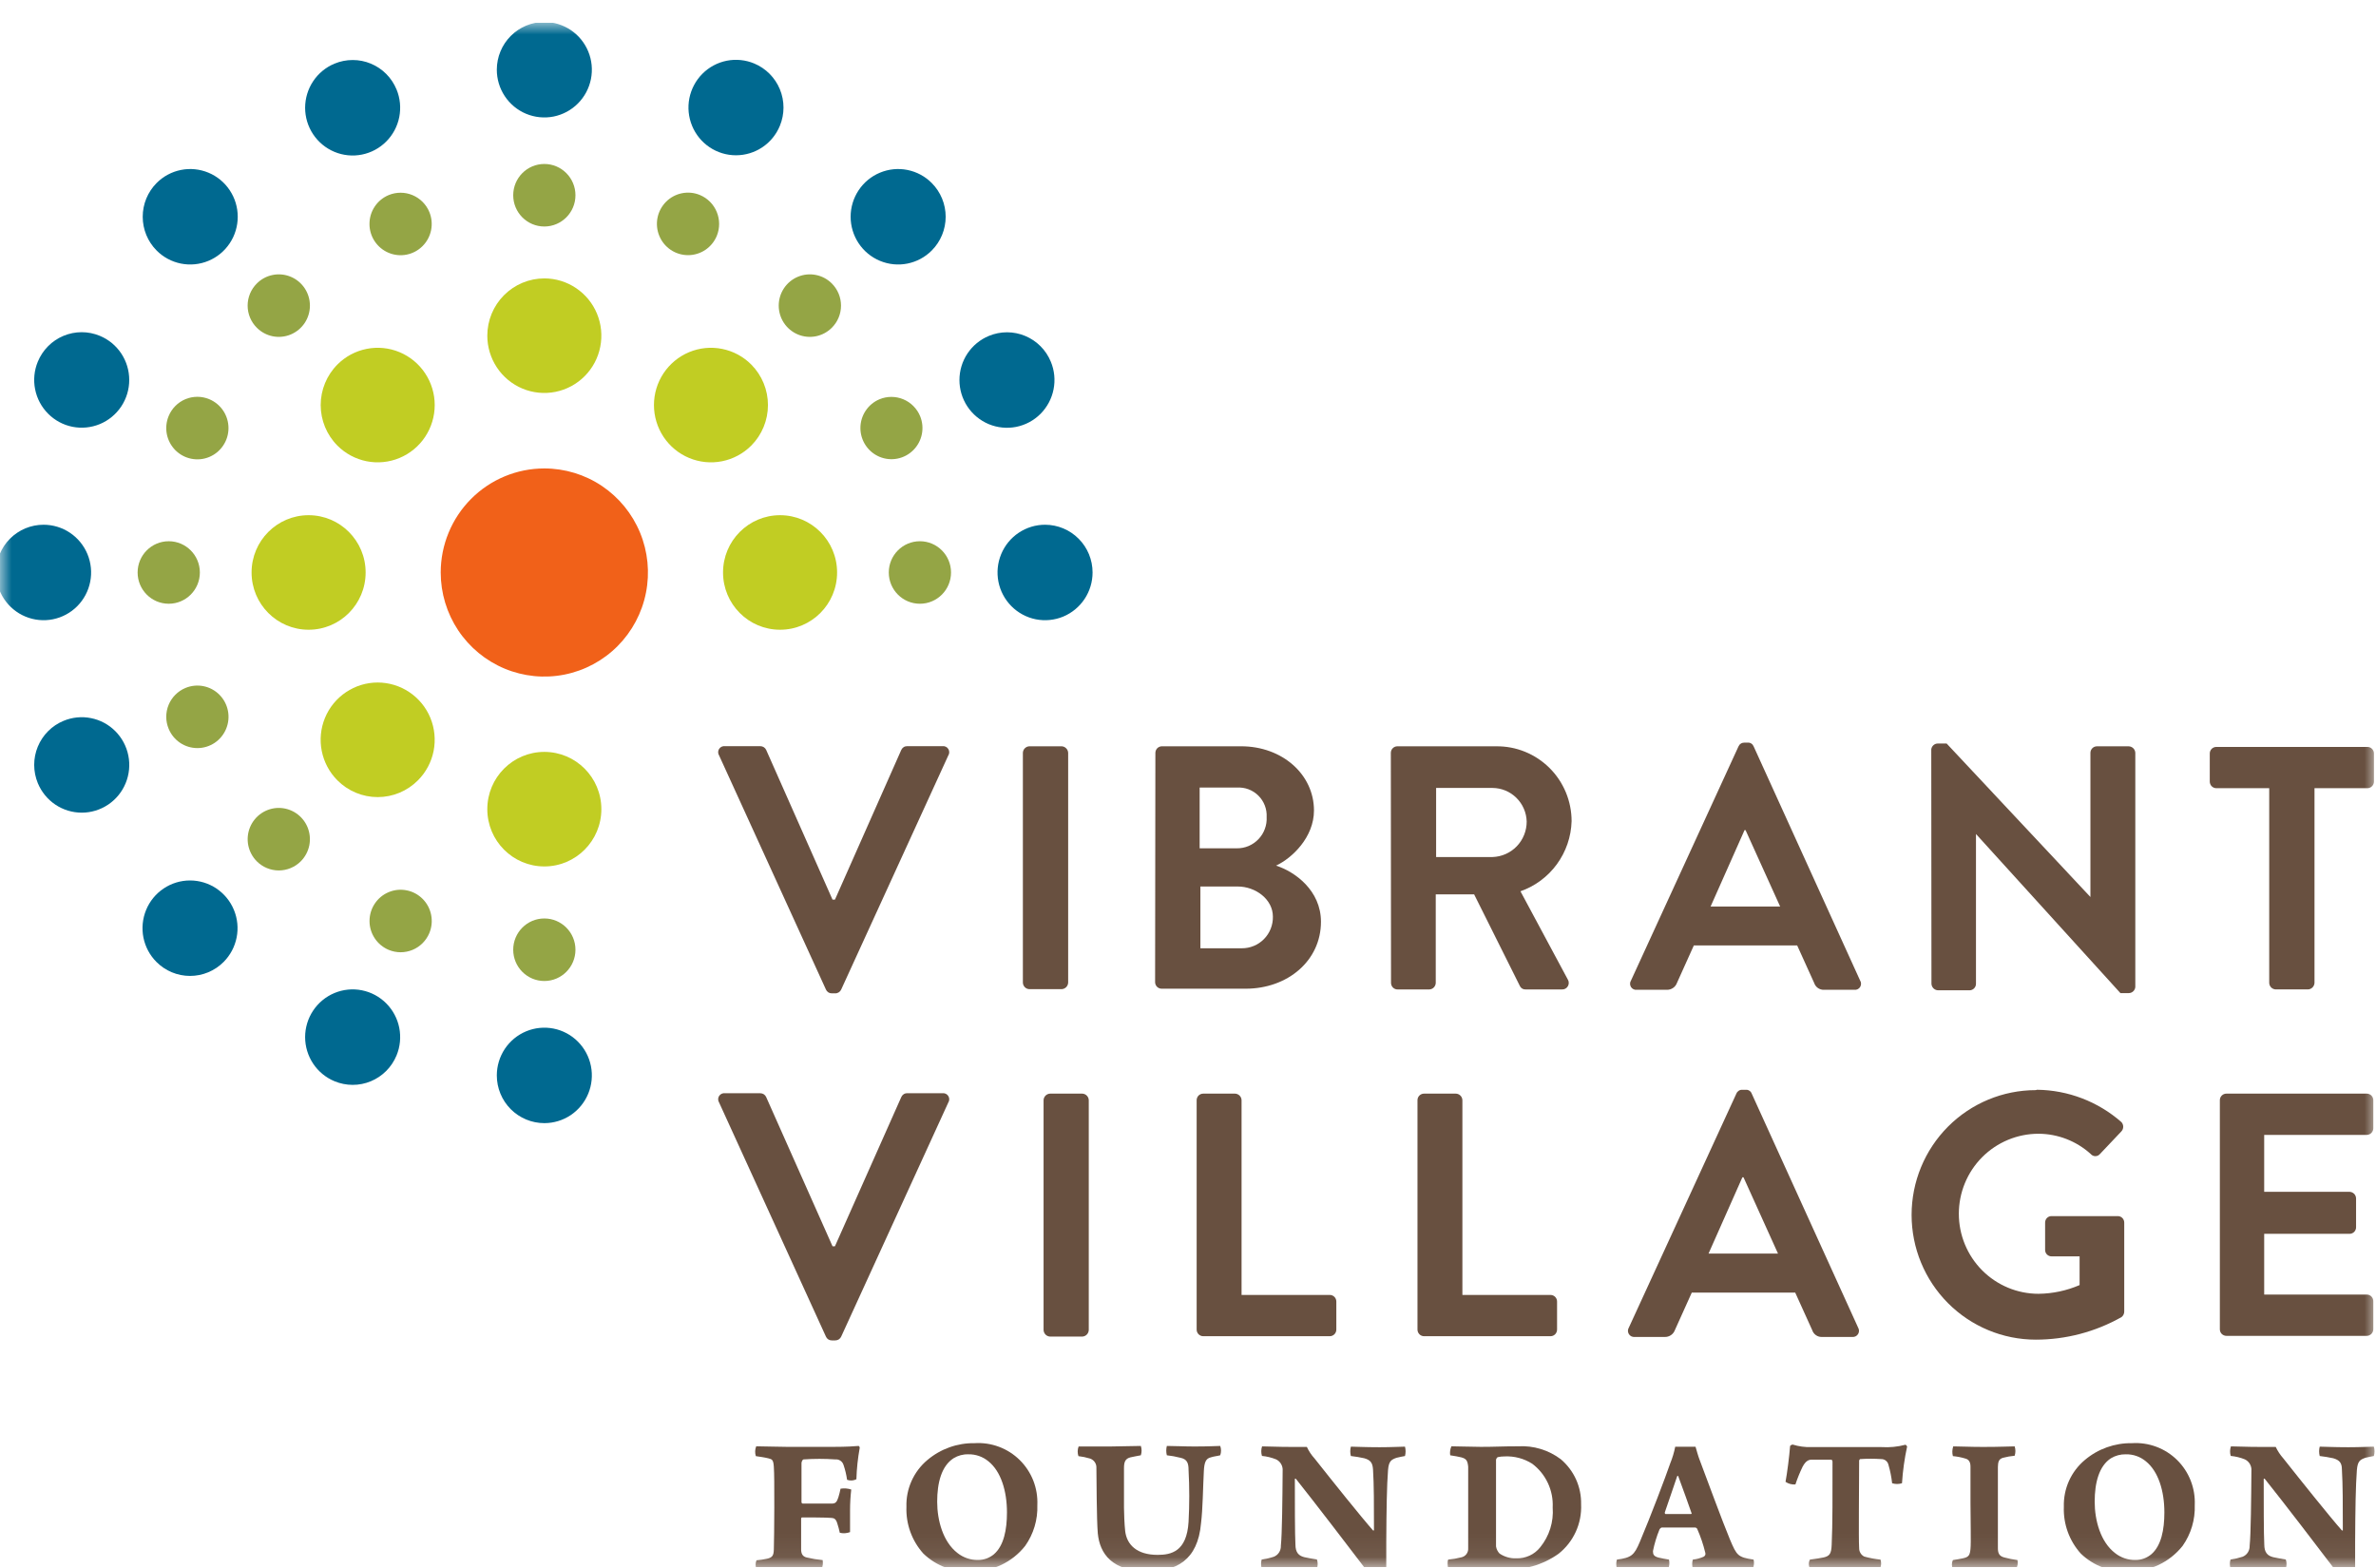<svg width="103" height="68" viewBox="0 0 103 68" fill="none" xmlns="http://www.w3.org/2000/svg">
<g clip-path="url(#clip0_4473_3101)">
<mask id="mask0_4473_3101" style="mask-type:luminance" maskUnits="userSpaceOnUse" x="0" y="0" width="103" height="68">
<path d="M103 0.988H0V67.938H103V0.988Z" fill="white"/>
</mask>
<g mask="url(#mask0_4473_3101)">
<path d="M13.378 27.302C14.743 27.302 15.85 26.191 15.85 24.819C15.85 23.448 14.743 22.336 13.378 22.336C12.013 22.336 10.906 23.448 10.906 24.819C10.906 26.191 12.013 27.302 13.378 27.302Z" fill="#C1CD23"/>
<path d="M23.597 20.309C24.485 20.309 25.354 20.573 26.093 21.069C26.831 21.565 27.407 22.27 27.747 23.094C28.087 23.918 28.176 24.826 28.002 25.701C27.829 26.576 27.401 27.38 26.773 28.011C26.145 28.642 25.345 29.072 24.473 29.246C23.602 29.42 22.699 29.331 21.878 28.989C21.058 28.648 20.356 28.069 19.862 27.327C19.369 26.585 19.105 25.713 19.105 24.821C19.105 23.624 19.579 22.476 20.421 21.63C21.263 20.784 22.406 20.309 23.597 20.309Z" fill="#F16119"/>
<path d="M33.816 27.302C35.181 27.302 36.288 26.191 36.288 24.819C36.288 23.448 35.181 22.336 33.816 22.336C32.45 22.336 31.344 23.448 31.344 24.819C31.344 26.191 32.45 27.302 33.816 27.302Z" fill="#C1CD23"/>
<path d="M23.597 37.564C24.962 37.564 26.069 36.452 26.069 35.081C26.069 33.709 24.962 32.598 23.597 32.598C22.232 32.598 21.125 33.709 21.125 35.081C21.125 36.452 22.232 37.564 23.597 37.564Z" fill="#C1CD23"/>
<path d="M21.125 14.554C21.125 15.045 21.27 15.525 21.542 15.933C21.813 16.342 22.199 16.66 22.651 16.848C23.103 17.036 23.6 17.085 24.079 16.989C24.559 16.893 24.999 16.657 25.345 16.309C25.691 15.962 25.926 15.52 26.021 15.038C26.117 14.556 26.068 14.057 25.881 13.603C25.694 13.149 25.377 12.762 24.97 12.489C24.564 12.216 24.086 12.07 23.597 12.07C22.941 12.07 22.313 12.332 21.849 12.798C21.385 13.263 21.125 13.895 21.125 14.554Z" fill="#C1CD23"/>
<path d="M14.626 19.318C14.972 19.665 15.412 19.901 15.891 19.997C16.371 20.093 16.868 20.043 17.319 19.855C17.771 19.667 18.157 19.349 18.428 18.941C18.7 18.532 18.845 18.052 18.845 17.561C18.845 17.07 18.7 16.59 18.428 16.182C18.157 15.774 17.771 15.456 17.319 15.267C16.868 15.079 16.371 15.03 15.891 15.126C15.412 15.221 14.972 15.457 14.626 15.805C14.162 16.271 13.902 16.903 13.902 17.561C13.902 18.22 14.162 18.852 14.626 19.318Z" fill="#C1CD23"/>
<path d="M32.568 19.318C32.222 19.665 31.781 19.901 31.302 19.997C30.822 20.093 30.326 20.043 29.874 19.855C29.422 19.667 29.037 19.349 28.765 18.941C28.494 18.532 28.349 18.052 28.349 17.561C28.349 17.07 28.494 16.59 28.765 16.182C29.037 15.774 29.422 15.456 29.874 15.267C30.326 15.079 30.822 15.03 31.302 15.126C31.781 15.221 32.222 15.457 32.568 15.805C33.031 16.271 33.291 16.903 33.291 17.561C33.291 18.22 33.031 18.852 32.568 19.318Z" fill="#C1CD23"/>
<path d="M18.119 33.83C18.465 33.483 18.701 33.04 18.797 32.559C18.892 32.077 18.843 31.577 18.657 31.123C18.47 30.669 18.153 30.282 17.746 30.009C17.34 29.736 16.861 29.59 16.372 29.59C15.883 29.59 15.405 29.736 14.999 30.009C14.592 30.282 14.275 30.669 14.088 31.123C13.901 31.577 13.852 32.077 13.948 32.559C14.044 33.04 14.279 33.483 14.625 33.83C14.855 34.061 15.127 34.244 15.427 34.369C15.726 34.494 16.048 34.558 16.372 34.558C16.697 34.558 17.018 34.494 17.318 34.369C17.618 34.244 17.89 34.061 18.119 33.83Z" fill="#C1CD23"/>
<path d="M1.89 22.75C2.298 22.75 2.696 22.871 3.035 23.099C3.373 23.326 3.637 23.649 3.793 24.027C3.949 24.406 3.99 24.822 3.91 25.223C3.831 25.625 3.635 25.993 3.347 26.283C3.059 26.572 2.692 26.769 2.292 26.849C1.892 26.929 1.478 26.888 1.102 26.731C0.725 26.575 0.404 26.309 0.177 25.969C-0.049 25.629 -0.17 25.229 -0.17 24.819C-0.17 24.547 -0.118 24.278 -0.014 24.027C0.089 23.776 0.241 23.547 0.432 23.355C0.624 23.163 0.851 23.01 1.101 22.906C1.351 22.803 1.619 22.749 1.89 22.75Z" fill="#006990"/>
<path d="M45.307 22.75C44.9 22.749 44.501 22.87 44.162 23.097C43.822 23.324 43.558 23.646 43.401 24.025C43.245 24.403 43.203 24.819 43.282 25.221C43.361 25.622 43.557 25.991 43.845 26.281C44.133 26.571 44.5 26.768 44.9 26.849C45.3 26.929 45.714 26.888 46.091 26.732C46.467 26.575 46.789 26.31 47.016 25.969C47.242 25.629 47.363 25.229 47.363 24.819C47.363 24.271 47.147 23.745 46.761 23.358C46.376 22.97 45.853 22.751 45.307 22.75Z" fill="#006990"/>
<path d="M21.537 46.624C21.537 46.215 21.658 45.815 21.884 45.474C22.111 45.134 22.432 44.869 22.809 44.712C23.185 44.556 23.599 44.515 23.999 44.594C24.399 44.674 24.766 44.871 25.054 45.161C25.342 45.45 25.538 45.819 25.617 46.22C25.697 46.622 25.656 47.038 25.5 47.416C25.344 47.794 25.08 48.117 24.742 48.345C24.403 48.572 24.005 48.693 23.597 48.693C23.051 48.693 22.527 48.475 22.14 48.087C21.754 47.699 21.537 47.173 21.537 46.624Z" fill="#006990"/>
<path d="M21.537 3.018C21.536 3.428 21.656 3.828 21.882 4.169C22.108 4.51 22.43 4.776 22.806 4.933C23.182 5.09 23.597 5.132 23.997 5.053C24.396 4.973 24.764 4.776 25.052 4.487C25.341 4.198 25.537 3.829 25.617 3.428C25.697 3.026 25.657 2.61 25.501 2.232C25.345 1.853 25.081 1.53 24.742 1.302C24.403 1.075 24.005 0.953 23.597 0.953C23.052 0.953 22.528 1.171 22.142 1.558C21.756 1.945 21.538 2.47 21.537 3.018Z" fill="#006990"/>
<path d="M6.789 10.86C7.077 11.15 7.444 11.347 7.844 11.427C8.244 11.507 8.658 11.466 9.035 11.309C9.411 11.153 9.733 10.888 9.959 10.547C10.186 10.207 10.306 9.807 10.306 9.397C10.306 8.988 10.186 8.588 9.959 8.248C9.733 7.907 9.411 7.642 9.035 7.486C8.658 7.329 8.244 7.288 7.844 7.368C7.444 7.448 7.077 7.645 6.789 7.935C6.403 8.323 6.187 8.849 6.187 9.397C6.187 9.946 6.403 10.472 6.789 10.86Z" fill="#006990"/>
<path d="M40.392 10.86C40.104 11.15 39.737 11.347 39.337 11.427C38.938 11.507 38.523 11.466 38.147 11.309C37.77 11.153 37.449 10.888 37.222 10.547C36.996 10.207 36.875 9.807 36.875 9.397C36.875 8.988 36.996 8.588 37.222 8.248C37.449 7.907 37.77 7.642 38.147 7.486C38.523 7.329 38.938 7.288 39.337 7.368C39.737 7.448 40.104 7.645 40.392 7.935C40.778 8.323 40.995 8.849 40.995 9.397C40.995 9.946 40.778 10.472 40.392 10.86Z" fill="#006990"/>
<path d="M9.694 41.705C9.982 41.416 10.178 41.047 10.258 40.645C10.338 40.244 10.297 39.828 10.141 39.45C9.985 39.071 9.721 38.748 9.382 38.521C9.044 38.293 8.645 38.172 8.238 38.172C7.83 38.172 7.432 38.293 7.093 38.521C6.754 38.748 6.49 39.071 6.334 39.45C6.179 39.828 6.138 40.244 6.217 40.645C6.297 41.047 6.493 41.416 6.782 41.705C7.168 42.093 7.692 42.311 8.238 42.311C8.784 42.311 9.308 42.093 9.694 41.705Z" fill="#006990"/>
<path d="M33.808 5.454C33.653 5.832 33.389 6.156 33.05 6.383C32.711 6.611 32.313 6.732 31.906 6.732C31.498 6.733 31.1 6.611 30.761 6.384C30.422 6.157 30.158 5.834 30.002 5.455C29.846 5.077 29.805 4.661 29.884 4.26C29.964 3.858 30.16 3.489 30.448 3.2C30.736 2.91 31.104 2.713 31.503 2.633C31.903 2.554 32.317 2.595 32.694 2.752C33.198 2.962 33.599 3.364 33.808 3.871C34.017 4.378 34.017 4.947 33.808 5.454Z" fill="#006990"/>
<path d="M17.191 45.756C17.347 45.378 17.387 44.962 17.308 44.56C17.229 44.159 17.032 43.79 16.744 43.501C16.456 43.211 16.089 43.014 15.689 42.934C15.29 42.854 14.875 42.895 14.499 43.052C14.122 43.209 13.801 43.474 13.574 43.815C13.348 44.155 13.227 44.555 13.227 44.965C13.228 45.374 13.349 45.774 13.575 46.114C13.802 46.455 14.124 46.72 14.5 46.876C14.75 46.98 15.018 47.034 15.289 47.034C15.559 47.035 15.827 46.981 16.077 46.877C16.327 46.773 16.554 46.62 16.745 46.428C16.936 46.236 17.087 46.008 17.191 45.756Z" fill="#006990"/>
<path d="M17.191 3.88C17.347 4.258 17.387 4.674 17.308 5.076C17.229 5.477 17.032 5.846 16.744 6.135C16.456 6.425 16.089 6.622 15.689 6.702C15.29 6.782 14.875 6.741 14.499 6.584C14.122 6.427 13.801 6.162 13.574 5.821C13.348 5.481 13.227 5.081 13.227 4.671C13.228 4.262 13.349 3.862 13.575 3.522C13.802 3.181 14.124 2.916 14.5 2.76C14.75 2.656 15.018 2.602 15.289 2.602C15.559 2.601 15.827 2.655 16.077 2.759C16.327 2.863 16.554 3.015 16.745 3.208C16.936 3.4 17.087 3.628 17.191 3.88Z" fill="#006990"/>
<path d="M4.33 14.561C4.706 14.717 5.028 14.982 5.255 15.322C5.481 15.663 5.602 16.063 5.602 16.472C5.603 16.881 5.482 17.282 5.256 17.622C5.029 17.962 4.708 18.228 4.331 18.385C3.955 18.541 3.54 18.582 3.141 18.503C2.741 18.423 2.374 18.226 2.086 17.936C1.798 17.647 1.601 17.278 1.522 16.876C1.442 16.475 1.483 16.059 1.639 15.681C1.743 15.429 1.894 15.201 2.085 15.009C2.276 14.816 2.503 14.664 2.753 14.56C3.003 14.456 3.271 14.402 3.541 14.402C3.812 14.402 4.08 14.456 4.33 14.561Z" fill="#006990"/>
<path d="M2.755 31.252C3.131 31.095 3.546 31.054 3.945 31.134C4.345 31.213 4.712 31.41 5 31.7C5.288 31.989 5.485 32.358 5.564 32.76C5.644 33.161 5.603 33.577 5.447 33.955C5.291 34.334 5.027 34.657 4.688 34.884C4.349 35.111 3.95 35.233 3.543 35.233C3.135 35.232 2.737 35.111 2.398 34.883C2.06 34.656 1.796 34.332 1.64 33.954C1.536 33.703 1.483 33.434 1.482 33.162C1.482 32.89 1.535 32.621 1.639 32.37C1.743 32.119 1.894 31.891 2.086 31.699C2.277 31.507 2.505 31.355 2.755 31.252Z" fill="#006990"/>
<path d="M42.868 14.563C42.491 14.719 42.169 14.984 41.941 15.324C41.714 15.664 41.593 16.064 41.592 16.474C41.591 16.883 41.712 17.284 41.938 17.625C42.164 17.965 42.486 18.231 42.862 18.388C43.239 18.545 43.653 18.586 44.053 18.507C44.453 18.427 44.82 18.23 45.109 17.94C45.397 17.65 45.593 17.281 45.672 16.879C45.752 16.478 45.711 16.061 45.554 15.683C45.451 15.432 45.3 15.204 45.109 15.012C44.918 14.82 44.692 14.668 44.442 14.564C44.193 14.46 43.925 14.406 43.655 14.406C43.385 14.406 43.118 14.459 42.868 14.563Z" fill="#006990"/>
<path d="M7.315 26.175C8.06 26.175 8.664 25.569 8.664 24.82C8.664 24.072 8.06 23.465 7.315 23.465C6.57 23.465 5.966 24.072 5.966 24.82C5.966 25.569 6.57 26.175 7.315 26.175Z" fill="#94A545"/>
<path d="M39.878 26.175C40.623 26.175 41.227 25.569 41.227 24.82C41.227 24.072 40.623 23.465 39.878 23.465C39.133 23.465 38.529 24.072 38.529 24.82C38.529 25.569 39.133 26.175 39.878 26.175Z" fill="#94A545"/>
<path d="M23.597 42.531C24.342 42.531 24.946 41.924 24.946 41.175C24.946 40.427 24.342 39.82 23.597 39.82C22.852 39.82 22.248 40.427 22.248 41.175C22.248 41.924 22.852 42.531 23.597 42.531Z" fill="#94A545"/>
<path d="M23.597 9.82C24.342 9.82 24.946 9.213 24.946 8.465C24.946 7.716 24.342 7.109 23.597 7.109C22.852 7.109 22.248 7.716 22.248 8.465C22.248 9.213 22.852 9.82 23.597 9.82Z" fill="#94A545"/>
<path d="M11.132 14.207C11.32 14.397 11.56 14.526 11.822 14.579C12.084 14.631 12.355 14.605 12.602 14.502C12.849 14.399 13.059 14.226 13.208 14.003C13.356 13.78 13.435 13.518 13.435 13.25C13.435 12.982 13.356 12.72 13.208 12.497C13.059 12.274 12.849 12.1 12.602 11.998C12.355 11.895 12.084 11.868 11.822 11.921C11.56 11.973 11.32 12.102 11.132 12.292C11.006 12.418 10.906 12.567 10.838 12.731C10.77 12.896 10.735 13.072 10.735 13.25C10.735 13.428 10.77 13.604 10.838 13.768C10.906 13.933 11.006 14.082 11.132 14.207Z" fill="#94A545"/>
<path d="M36.062 14.207C35.873 14.397 35.633 14.526 35.371 14.579C35.109 14.631 34.838 14.605 34.591 14.502C34.344 14.399 34.134 14.226 33.985 14.003C33.837 13.78 33.758 13.518 33.758 13.25C33.758 12.982 33.837 12.72 33.985 12.497C34.134 12.274 34.344 12.1 34.591 11.998C34.838 11.895 35.109 11.868 35.371 11.921C35.633 11.973 35.873 12.102 36.062 12.292C36.187 12.418 36.287 12.567 36.355 12.731C36.423 12.896 36.458 13.072 36.458 13.25C36.458 13.428 36.423 13.604 36.355 13.768C36.287 13.933 36.187 14.082 36.062 14.207Z" fill="#94A545"/>
<path d="M13.039 37.342C13.228 37.152 13.356 36.911 13.409 36.648C13.461 36.385 13.434 36.112 13.332 35.864C13.23 35.617 13.057 35.405 12.835 35.256C12.613 35.107 12.352 35.027 12.085 35.027C11.819 35.027 11.558 35.107 11.336 35.256C11.114 35.405 10.941 35.617 10.839 35.864C10.737 36.112 10.71 36.385 10.762 36.648C10.815 36.911 10.943 37.152 11.132 37.342C11.385 37.595 11.728 37.738 12.085 37.738C12.443 37.738 12.786 37.595 13.039 37.342Z" fill="#94A545"/>
<path d="M31.074 10.224C30.972 10.472 30.799 10.684 30.578 10.833C30.356 10.982 30.095 11.062 29.828 11.062C29.561 11.062 29.3 10.983 29.078 10.834C28.856 10.686 28.683 10.474 28.581 10.226C28.478 9.979 28.451 9.706 28.503 9.443C28.555 9.18 28.684 8.939 28.872 8.749C29.061 8.559 29.301 8.43 29.563 8.378C29.825 8.325 30.096 8.352 30.343 8.455C30.672 8.593 30.934 8.856 31.071 9.188C31.208 9.519 31.209 9.892 31.074 10.224Z" fill="#94A545"/>
<path d="M18.613 40.451C18.715 40.204 18.743 39.931 18.691 39.668C18.64 39.405 18.512 39.163 18.323 38.973C18.135 38.783 17.895 38.653 17.633 38.601C17.371 38.548 17.1 38.574 16.853 38.677C16.606 38.779 16.395 38.953 16.247 39.176C16.098 39.398 16.019 39.661 16.019 39.929C16.018 40.197 16.098 40.459 16.246 40.682C16.394 40.905 16.605 41.079 16.852 41.182C17.182 41.319 17.552 41.319 17.883 41.182C18.213 41.045 18.475 40.782 18.613 40.451Z" fill="#94A545"/>
<path d="M18.612 9.191C18.714 9.439 18.741 9.711 18.689 9.974C18.637 10.237 18.508 10.479 18.319 10.668C18.13 10.858 17.89 10.987 17.628 11.039C17.366 11.091 17.095 11.064 16.849 10.961C16.602 10.858 16.391 10.684 16.243 10.461C16.095 10.238 16.016 9.976 16.017 9.708C16.017 9.44 16.096 9.178 16.245 8.955C16.393 8.732 16.605 8.559 16.851 8.457C17.182 8.321 17.552 8.322 17.882 8.459C18.212 8.597 18.475 8.86 18.612 9.191Z" fill="#94A545"/>
<path d="M9.072 17.307C9.319 17.41 9.53 17.584 9.678 17.807C9.826 18.03 9.905 18.292 9.905 18.56C9.905 18.828 9.826 19.09 9.677 19.313C9.529 19.536 9.318 19.71 9.071 19.812C8.824 19.915 8.553 19.941 8.291 19.888C8.029 19.836 7.789 19.706 7.6 19.516C7.412 19.326 7.284 19.084 7.232 18.821C7.181 18.558 7.208 18.285 7.311 18.038C7.379 17.873 7.478 17.724 7.603 17.599C7.728 17.473 7.877 17.373 8.041 17.305C8.204 17.238 8.38 17.203 8.557 17.203C8.734 17.203 8.909 17.239 9.072 17.307Z" fill="#94A545"/>
<path d="M8.038 29.827C8.284 29.724 8.556 29.696 8.818 29.748C9.08 29.8 9.32 29.928 9.51 30.118C9.699 30.307 9.828 30.549 9.88 30.811C9.933 31.074 9.906 31.347 9.804 31.595C9.702 31.843 9.53 32.055 9.308 32.204C9.086 32.353 8.825 32.433 8.558 32.433C8.291 32.433 8.03 32.354 7.808 32.205C7.586 32.056 7.413 31.844 7.311 31.596C7.243 31.432 7.207 31.256 7.207 31.078C7.207 30.901 7.241 30.724 7.309 30.56C7.376 30.396 7.476 30.246 7.601 30.121C7.726 29.995 7.874 29.895 8.038 29.827Z" fill="#94A545"/>
<path d="M38.126 17.31C37.88 17.413 37.671 17.587 37.524 17.809C37.377 18.031 37.298 18.293 37.299 18.56C37.299 18.827 37.379 19.087 37.527 19.309C37.675 19.531 37.885 19.704 38.131 19.806C38.376 19.908 38.647 19.934 38.907 19.882C39.168 19.83 39.407 19.701 39.595 19.512C39.783 19.323 39.911 19.083 39.963 18.821C40.015 18.559 39.988 18.287 39.887 18.041C39.749 17.709 39.487 17.447 39.157 17.31C38.826 17.173 38.456 17.173 38.126 17.31Z" fill="#94A545"/>
<path d="M31.175 32.756C31.147 32.714 31.132 32.664 31.132 32.614C31.131 32.563 31.145 32.514 31.172 32.471C31.199 32.428 31.238 32.394 31.283 32.373C31.329 32.351 31.379 32.343 31.429 32.35H32.96C33.013 32.35 33.066 32.365 33.111 32.394C33.156 32.423 33.192 32.464 33.214 32.512L36.09 39.004H36.195L39.071 32.512C39.093 32.463 39.129 32.421 39.174 32.392C39.219 32.363 39.272 32.349 39.326 32.35H40.853C40.902 32.343 40.953 32.351 40.999 32.373C41.044 32.394 41.083 32.428 41.109 32.471C41.136 32.514 41.15 32.563 41.15 32.614C41.15 32.664 41.135 32.714 41.107 32.756L36.466 42.9C36.444 42.95 36.408 42.992 36.362 43.022C36.316 43.051 36.262 43.067 36.208 43.066H36.058C36.004 43.067 35.951 43.052 35.905 43.022C35.86 42.992 35.825 42.95 35.804 42.9L31.175 32.756Z" fill="#685040"/>
<path d="M44.342 32.639C44.344 32.564 44.375 32.492 44.428 32.44C44.482 32.387 44.553 32.356 44.629 32.355H46.018C46.093 32.357 46.164 32.388 46.217 32.441C46.271 32.493 46.302 32.565 46.305 32.639V42.601C46.302 42.676 46.271 42.747 46.217 42.8C46.164 42.852 46.093 42.883 46.018 42.885H44.629C44.553 42.884 44.482 42.854 44.428 42.801C44.375 42.748 44.344 42.676 44.342 42.601V32.639Z" fill="#685040"/>
<path d="M50.086 32.639C50.086 32.602 50.094 32.565 50.108 32.53C50.123 32.495 50.144 32.464 50.17 32.437C50.197 32.411 50.229 32.39 50.264 32.376C50.298 32.362 50.336 32.355 50.373 32.355H53.802C55.584 32.355 56.961 33.573 56.961 35.139C56.961 36.295 56.02 37.2 55.317 37.529C56.125 37.785 57.264 38.6 57.264 39.963C57.264 41.647 55.826 42.865 53.996 42.865H50.361C50.324 42.865 50.286 42.858 50.252 42.844C50.217 42.83 50.185 42.809 50.158 42.783C50.132 42.756 50.111 42.725 50.096 42.69C50.082 42.656 50.074 42.618 50.074 42.581L50.086 32.639ZM53.621 36.778C53.795 36.78 53.969 36.745 54.13 36.677C54.29 36.608 54.436 36.507 54.556 36.38C54.677 36.253 54.771 36.103 54.831 35.938C54.892 35.774 54.919 35.598 54.909 35.423C54.918 35.251 54.891 35.08 54.829 34.92C54.767 34.759 54.672 34.614 54.55 34.493C54.429 34.373 54.283 34.279 54.123 34.219C53.962 34.159 53.791 34.134 53.621 34.145H52.005V36.778H53.621ZM53.831 41.112C54.01 41.113 54.187 41.079 54.353 41.01C54.518 40.942 54.668 40.841 54.794 40.713C54.92 40.585 55.019 40.433 55.085 40.266C55.151 40.099 55.184 39.92 55.18 39.74C55.18 38.99 54.432 38.434 53.653 38.434H52.037V41.112H53.831Z" fill="#685040"/>
<path d="M60.293 32.64C60.293 32.602 60.3 32.565 60.315 32.53C60.329 32.495 60.351 32.464 60.377 32.438C60.404 32.411 60.435 32.39 60.47 32.376C60.505 32.362 60.542 32.355 60.58 32.356H64.861C65.289 32.351 65.713 32.431 66.109 32.592C66.505 32.753 66.866 32.992 67.17 33.293C67.474 33.595 67.715 33.955 67.88 34.351C68.044 34.747 68.129 35.172 68.129 35.602C68.11 36.275 67.887 36.925 67.491 37.468C67.095 38.011 66.544 38.42 65.912 38.641L67.963 42.463C67.991 42.507 68.006 42.558 68.006 42.61C68.007 42.662 67.994 42.713 67.967 42.758C67.941 42.803 67.903 42.839 67.858 42.864C67.812 42.888 67.761 42.9 67.709 42.897H66.138C66.089 42.9 66.04 42.889 65.997 42.866C65.954 42.842 65.919 42.806 65.895 42.763L63.904 38.775H62.24V42.613C62.238 42.688 62.207 42.759 62.155 42.812C62.102 42.865 62.032 42.895 61.957 42.897H60.588C60.55 42.898 60.513 42.891 60.478 42.877C60.444 42.863 60.412 42.842 60.385 42.816C60.359 42.789 60.337 42.758 60.323 42.723C60.309 42.688 60.301 42.651 60.301 42.613L60.293 32.64ZM64.7 37.156C65.098 37.144 65.475 36.977 65.752 36.69C66.029 36.402 66.183 36.018 66.182 35.618C66.172 35.229 66.011 34.86 65.734 34.588C65.458 34.316 65.087 34.163 64.7 34.161H62.256V37.156H64.7Z" fill="#685040"/>
<path d="M70.706 42.506L75.363 32.362C75.384 32.312 75.419 32.269 75.465 32.24C75.51 32.21 75.563 32.195 75.618 32.196H75.767C75.822 32.192 75.876 32.207 75.922 32.237C75.967 32.267 76.002 32.311 76.022 32.362L80.634 42.506C80.662 42.548 80.677 42.598 80.677 42.648C80.677 42.699 80.663 42.748 80.637 42.791C80.61 42.834 80.571 42.868 80.526 42.889C80.48 42.911 80.43 42.919 80.38 42.912H79.079C78.984 42.917 78.889 42.891 78.81 42.837C78.731 42.782 78.672 42.703 78.643 42.612L77.908 40.989H73.428L72.697 42.612C72.665 42.701 72.606 42.779 72.527 42.832C72.449 42.886 72.356 42.914 72.261 42.912H70.96C70.91 42.919 70.86 42.911 70.814 42.889C70.769 42.868 70.73 42.834 70.703 42.791C70.677 42.748 70.663 42.699 70.663 42.648C70.663 42.598 70.678 42.548 70.706 42.506ZM77.169 39.301L75.67 35.99H75.626L74.155 39.301H77.169Z" fill="#685040"/>
<path d="M83.721 32.486C83.73 32.415 83.765 32.349 83.82 32.303C83.874 32.256 83.944 32.232 84.016 32.235H84.387L90.62 38.889V32.64C90.62 32.565 90.65 32.493 90.703 32.439C90.755 32.386 90.827 32.356 90.903 32.356H92.279C92.354 32.358 92.425 32.389 92.479 32.441C92.532 32.494 92.564 32.565 92.566 32.64V42.784C92.563 42.858 92.53 42.927 92.477 42.977C92.424 43.028 92.353 43.056 92.279 43.056H91.921L85.659 36.158V42.65C85.659 42.688 85.652 42.725 85.638 42.76C85.623 42.795 85.602 42.826 85.575 42.853C85.549 42.879 85.517 42.9 85.482 42.914C85.447 42.928 85.41 42.935 85.373 42.934H84.016C83.941 42.932 83.87 42.902 83.816 42.849C83.763 42.796 83.732 42.725 83.729 42.65L83.721 32.486Z" fill="#685040"/>
<path d="M98.371 34.172H96.076C96.002 34.171 95.93 34.14 95.876 34.087C95.824 34.033 95.794 33.96 95.794 33.884V32.667C95.794 32.592 95.824 32.519 95.876 32.466C95.93 32.413 96.002 32.383 96.076 32.383H102.625C102.661 32.382 102.699 32.389 102.734 32.403C102.769 32.417 102.801 32.438 102.827 32.465C102.854 32.491 102.874 32.523 102.889 32.557C102.904 32.592 102.911 32.629 102.911 32.667V33.884C102.911 33.961 102.881 34.034 102.827 34.088C102.773 34.142 102.7 34.172 102.625 34.172H100.334V42.612C100.331 42.687 100.299 42.758 100.246 42.811C100.193 42.864 100.122 42.894 100.047 42.896H98.654C98.579 42.894 98.509 42.863 98.456 42.811C98.403 42.758 98.373 42.687 98.371 42.612V34.172Z" fill="#685040"/>
<path d="M31.175 47.803C31.147 47.76 31.132 47.711 31.132 47.66C31.131 47.61 31.145 47.56 31.172 47.518C31.199 47.475 31.238 47.441 31.283 47.419C31.329 47.398 31.379 47.39 31.429 47.397H32.96C33.014 47.397 33.067 47.413 33.112 47.442C33.157 47.472 33.193 47.514 33.214 47.563L36.09 54.031H36.195L39.071 47.563C39.092 47.513 39.127 47.47 39.173 47.44C39.218 47.41 39.272 47.395 39.326 47.397H40.853C40.902 47.39 40.953 47.398 40.999 47.419C41.044 47.441 41.083 47.475 41.109 47.518C41.136 47.56 41.15 47.61 41.15 47.66C41.15 47.711 41.135 47.76 41.107 47.803L36.466 57.947C36.444 57.997 36.408 58.039 36.362 58.069C36.316 58.098 36.262 58.114 36.208 58.113H36.058C36.004 58.114 35.951 58.099 35.905 58.069C35.86 58.039 35.825 57.997 35.804 57.947L31.175 47.803Z" fill="#685040"/>
<path d="M45.239 47.698C45.241 47.623 45.272 47.552 45.324 47.5C45.377 47.447 45.448 47.416 45.522 47.414H46.916C46.99 47.416 47.061 47.447 47.113 47.5C47.166 47.552 47.196 47.623 47.198 47.698V57.66C47.196 57.735 47.166 57.806 47.113 57.86C47.061 57.913 46.99 57.944 46.916 57.947H45.522C45.447 57.944 45.377 57.913 45.324 57.86C45.272 57.806 45.241 57.735 45.239 57.66V47.698Z" fill="#685040"/>
<path d="M51.875 47.698C51.875 47.66 51.883 47.623 51.897 47.589C51.911 47.554 51.933 47.522 51.959 47.496C51.986 47.469 52.018 47.449 52.052 47.435C52.087 47.42 52.124 47.414 52.162 47.414H53.539C53.614 47.416 53.684 47.447 53.737 47.5C53.789 47.552 53.82 47.623 53.822 47.698V56.142H57.643C57.681 56.141 57.718 56.148 57.752 56.162C57.787 56.176 57.819 56.197 57.846 56.224C57.872 56.25 57.894 56.282 57.908 56.316C57.922 56.351 57.93 56.388 57.93 56.426V57.643C57.93 57.72 57.9 57.793 57.846 57.847C57.792 57.901 57.719 57.931 57.643 57.931H52.162C52.086 57.931 52.013 57.901 51.959 57.847C51.905 57.793 51.875 57.72 51.875 57.643V47.698Z" fill="#685040"/>
<path d="M61.448 47.698C61.448 47.623 61.478 47.55 61.531 47.497C61.584 47.444 61.656 47.414 61.731 47.414H63.108C63.184 47.415 63.255 47.445 63.309 47.498C63.362 47.551 63.393 47.623 63.395 47.698V56.142H67.216C67.291 56.142 67.363 56.172 67.416 56.225C67.469 56.278 67.499 56.351 67.499 56.426V57.643C67.499 57.719 67.469 57.792 67.416 57.846C67.364 57.9 67.292 57.93 67.216 57.931H61.731C61.656 57.93 61.584 57.9 61.531 57.846C61.478 57.792 61.448 57.719 61.448 57.643V47.698Z" fill="#685040"/>
<path d="M70.613 57.553L75.274 47.409C75.295 47.358 75.331 47.316 75.378 47.286C75.424 47.257 75.478 47.243 75.533 47.247H75.682C75.737 47.243 75.791 47.257 75.837 47.287C75.883 47.317 75.918 47.361 75.937 47.413L80.549 57.557C80.575 57.6 80.589 57.649 80.588 57.699C80.588 57.748 80.574 57.797 80.547 57.839C80.521 57.881 80.483 57.915 80.439 57.937C80.394 57.959 80.344 57.968 80.295 57.963H78.99C78.895 57.968 78.801 57.941 78.723 57.887C78.645 57.833 78.587 57.754 78.558 57.663L77.823 56.04H73.339L72.608 57.663C72.576 57.752 72.516 57.829 72.438 57.883C72.36 57.937 72.267 57.965 72.172 57.963H70.867C70.817 57.968 70.767 57.96 70.722 57.938C70.676 57.916 70.638 57.881 70.612 57.839C70.585 57.796 70.571 57.746 70.571 57.696C70.572 57.645 70.586 57.596 70.613 57.553ZM77.076 54.347L75.581 51.041H75.533L74.066 54.347H77.076Z" fill="#685040"/>
<path d="M88.305 47.246C89.651 47.261 90.947 47.757 91.961 48.646C92.013 48.7 92.042 48.773 92.042 48.849C92.042 48.925 92.013 48.997 91.961 49.052L91.035 50.03C91.01 50.059 90.98 50.083 90.945 50.1C90.91 50.116 90.872 50.125 90.834 50.125C90.795 50.125 90.757 50.116 90.722 50.1C90.687 50.083 90.656 50.059 90.632 50.03C90.01 49.468 89.205 49.156 88.369 49.153C87.454 49.153 86.575 49.519 85.927 50.169C85.28 50.82 84.916 51.702 84.916 52.622C84.916 53.542 85.28 54.425 85.927 55.075C86.575 55.726 87.454 56.092 88.369 56.092C88.982 56.085 89.588 55.957 90.151 55.714V54.469H88.939C88.902 54.47 88.866 54.464 88.833 54.45C88.799 54.437 88.768 54.417 88.741 54.392C88.714 54.367 88.694 54.337 88.679 54.303C88.665 54.269 88.657 54.233 88.656 54.197V53.008C88.655 52.97 88.662 52.933 88.676 52.898C88.689 52.863 88.71 52.831 88.737 52.804C88.763 52.778 88.795 52.757 88.829 52.743C88.865 52.729 88.901 52.723 88.939 52.724H91.819C91.892 52.727 91.96 52.758 92.01 52.811C92.059 52.864 92.087 52.935 92.086 53.008V56.862C92.086 56.909 92.076 56.955 92.055 56.996C92.035 57.038 92.005 57.074 91.968 57.102C90.834 57.743 89.554 58.08 88.253 58.08C86.824 58.08 85.455 57.51 84.445 56.496C83.435 55.481 82.868 54.106 82.868 52.671C82.868 51.237 83.435 49.861 84.445 48.846C85.455 47.832 86.824 47.262 88.253 47.262L88.305 47.246Z" fill="#685040"/>
<path d="M96.231 47.698C96.231 47.623 96.26 47.551 96.314 47.497C96.367 47.444 96.438 47.414 96.514 47.414H102.597C102.634 47.414 102.671 47.42 102.706 47.435C102.741 47.449 102.773 47.469 102.799 47.496C102.826 47.522 102.847 47.554 102.861 47.589C102.876 47.623 102.883 47.66 102.883 47.698V48.915C102.883 48.992 102.853 49.065 102.799 49.119C102.745 49.173 102.672 49.203 102.597 49.203H98.153V51.67H101.853C101.928 51.673 101.999 51.704 102.053 51.757C102.105 51.811 102.135 51.883 102.136 51.959V53.204C102.137 53.242 102.13 53.279 102.116 53.314C102.101 53.349 102.081 53.381 102.055 53.408C102.029 53.434 101.997 53.456 101.962 53.47C101.928 53.485 101.891 53.492 101.853 53.492H98.153V56.126H102.597C102.634 56.125 102.671 56.132 102.706 56.146C102.741 56.16 102.773 56.181 102.799 56.208C102.826 56.234 102.847 56.265 102.861 56.3C102.876 56.335 102.883 56.372 102.883 56.41V57.627C102.883 57.703 102.853 57.777 102.799 57.831C102.745 57.885 102.672 57.915 102.597 57.915H96.514C96.476 57.915 96.439 57.908 96.405 57.893C96.37 57.879 96.339 57.857 96.312 57.831C96.285 57.804 96.265 57.772 96.251 57.737C96.237 57.702 96.231 57.665 96.231 57.627V47.698Z" fill="#685040"/>
<path d="M32.782 62.704C33.142 62.704 33.687 62.728 34.115 62.728H36.135C36.688 62.728 37.056 62.704 37.221 62.688C37.236 62.695 37.247 62.706 37.256 62.72C37.264 62.733 37.269 62.749 37.27 62.765C37.187 63.216 37.138 63.673 37.125 64.132C37.062 64.163 36.995 64.182 36.925 64.186C36.856 64.19 36.786 64.18 36.721 64.156C36.69 63.937 36.639 63.721 36.567 63.511C36.544 63.436 36.496 63.37 36.43 63.327C36.364 63.283 36.286 63.264 36.208 63.272C35.752 63.24 35.294 63.24 34.838 63.272C34.79 63.272 34.745 63.373 34.745 63.434C34.745 63.941 34.745 64.501 34.745 65.126C34.745 65.141 34.751 65.155 34.76 65.166C34.77 65.178 34.783 65.185 34.798 65.187C35.129 65.187 35.808 65.187 36.07 65.187C36.236 65.187 36.284 65.094 36.345 64.911C36.382 64.79 36.413 64.666 36.438 64.542C36.593 64.516 36.753 64.528 36.902 64.578C36.867 64.877 36.85 65.178 36.85 65.479C36.85 65.885 36.85 66.132 36.85 66.424C36.708 66.478 36.553 66.488 36.406 66.453C36.377 66.316 36.34 66.18 36.297 66.047C36.236 65.848 36.159 65.816 36.038 65.808C35.8 65.787 34.996 65.787 34.77 65.787C34.745 65.787 34.729 65.816 34.729 65.84C34.729 66.372 34.729 66.883 34.729 67.175C34.729 67.338 34.782 67.484 34.968 67.524C35.196 67.578 35.428 67.616 35.662 67.638C35.684 67.768 35.668 67.901 35.618 68.023C35.19 68.023 34.713 67.999 34.14 67.999C33.566 67.999 33.247 68.023 32.795 68.023C32.769 67.964 32.755 67.9 32.755 67.835C32.755 67.77 32.769 67.705 32.795 67.646C32.949 67.633 33.103 67.61 33.255 67.577C33.497 67.524 33.538 67.423 33.546 67.171C33.554 66.92 33.566 66.055 33.566 65.365C33.566 64.351 33.566 63.913 33.546 63.596C33.526 63.28 33.469 63.268 33.316 63.227C33.162 63.187 32.956 63.158 32.766 63.13C32.721 62.99 32.727 62.839 32.782 62.704Z" fill="#685040"/>
<path d="M40.029 67.356C39.53 66.802 39.266 66.074 39.294 65.327C39.282 64.942 39.358 64.559 39.516 64.207C39.673 63.856 39.908 63.545 40.203 63.298C40.775 62.816 41.5 62.556 42.247 62.568C42.606 62.545 42.966 62.598 43.303 62.724C43.64 62.849 43.947 63.045 44.204 63.298C44.461 63.551 44.662 63.856 44.794 64.192C44.925 64.528 44.985 64.889 44.969 65.25C44.992 65.883 44.806 66.507 44.44 67.023C44.164 67.372 43.813 67.652 43.412 67.843C43.012 68.033 42.573 68.129 42.13 68.123C41.746 68.148 41.361 68.094 40.999 67.962C40.637 67.83 40.307 67.623 40.029 67.356ZM43.087 67.384C43.515 67.015 43.652 66.325 43.652 65.57C43.652 64.649 43.394 63.789 42.844 63.351C42.601 63.151 42.295 63.045 41.98 63.051C41.754 63.044 41.531 63.103 41.338 63.221C40.813 63.558 40.627 64.288 40.627 65.104C40.627 65.919 40.881 66.849 41.508 67.331C41.76 67.532 42.074 67.638 42.396 67.632C42.648 67.635 42.894 67.547 43.087 67.384Z" fill="#685040"/>
<path d="M46.758 62.712C47.117 62.712 47.699 62.712 48.119 62.712C48.539 62.712 49.06 62.688 49.456 62.688C49.499 62.819 49.499 62.962 49.456 63.093C49.282 63.122 49.113 63.162 49.008 63.182C48.777 63.239 48.725 63.385 48.725 63.653C48.725 64.384 48.725 64.899 48.725 65.365C48.725 65.581 48.745 66.104 48.777 66.38C48.846 66.964 49.274 67.411 50.183 67.411C50.765 67.411 51.447 67.272 51.524 65.982C51.565 65.232 51.565 64.48 51.524 63.73C51.524 63.438 51.467 63.26 51.164 63.199C50.973 63.15 50.779 63.115 50.583 63.093C50.549 62.96 50.549 62.821 50.583 62.688C50.926 62.688 51.338 62.712 51.774 62.712C52.449 62.712 52.724 62.688 52.897 62.688C52.944 62.819 52.944 62.962 52.897 63.093C52.76 63.13 52.623 63.138 52.493 63.182C52.279 63.231 52.203 63.385 52.186 63.799C52.15 64.461 52.142 65.422 52.065 66.035C51.928 67.658 50.971 68.125 49.763 68.125C48.196 68.125 47.675 67.35 47.59 66.481C47.537 65.865 47.537 64.091 47.529 63.641C47.534 63.553 47.51 63.465 47.46 63.392C47.41 63.319 47.338 63.264 47.255 63.235C47.09 63.185 46.921 63.15 46.75 63.13C46.705 62.994 46.707 62.846 46.758 62.712Z" fill="#685040"/>
<path d="M54.711 62.707C54.993 62.707 55.361 62.731 55.991 62.731C56.233 62.731 56.516 62.731 56.653 62.731C56.738 62.914 56.849 63.082 56.985 63.23C57.732 64.176 59.004 65.766 59.521 66.351C59.534 66.355 59.549 66.355 59.562 66.351C59.562 65.223 59.562 64.375 59.521 63.709C59.501 63.429 59.424 63.303 59.142 63.222C58.95 63.18 58.755 63.147 58.56 63.125C58.526 62.992 58.526 62.852 58.56 62.719C58.758 62.719 59.154 62.744 59.804 62.744C60.333 62.744 60.725 62.719 60.907 62.719C60.941 62.852 60.941 62.992 60.907 63.125C60.785 63.145 60.676 63.17 60.539 63.202C60.309 63.283 60.204 63.348 60.172 63.73C60.119 64.399 60.103 65.45 60.095 66.85C60.095 67.256 60.095 67.743 60.095 68.067C59.807 68.051 59.518 68.051 59.23 68.067C58.629 67.276 56.9 65.016 56.181 64.119C56.178 64.115 56.175 64.111 56.17 64.109C56.166 64.106 56.161 64.105 56.157 64.105C56.152 64.105 56.147 64.106 56.143 64.109C56.138 64.111 56.135 64.115 56.132 64.119C56.132 65.056 56.132 66.554 56.157 66.959C56.157 67.312 56.302 67.45 56.54 67.511C56.678 67.544 56.843 67.568 57.09 67.613C57.132 67.738 57.132 67.873 57.09 67.998C56.738 67.998 56.334 67.974 55.906 67.974C55.478 67.974 55.017 67.998 54.694 67.998C54.658 67.872 54.658 67.739 54.694 67.613C54.875 67.588 55.054 67.548 55.227 67.491C55.32 67.451 55.398 67.384 55.452 67.299C55.505 67.213 55.531 67.113 55.526 67.012C55.579 66.529 55.595 64.939 55.603 63.766C55.611 63.664 55.589 63.563 55.538 63.474C55.488 63.386 55.412 63.315 55.32 63.271C55.124 63.192 54.917 63.141 54.706 63.121C54.665 62.986 54.666 62.841 54.711 62.707Z" fill="#685040"/>
<path d="M62.919 62.704C63.088 62.704 63.936 62.728 64.195 62.728C64.845 62.728 65.076 62.704 65.811 62.704C66.474 62.665 67.129 62.863 67.661 63.264C67.943 63.503 68.169 63.802 68.322 64.139C68.474 64.477 68.549 64.845 68.541 65.216C68.56 65.627 68.481 66.037 68.31 66.411C68.139 66.785 67.882 67.112 67.56 67.366C66.874 67.853 66.043 68.089 65.205 68.036C64.724 68.036 63.912 68.011 63.149 67.999H62.789C62.745 67.922 62.737 67.63 62.789 67.614C62.975 67.597 63.158 67.566 63.339 67.52C63.431 67.504 63.514 67.453 63.571 67.377C63.627 67.302 63.654 67.209 63.646 67.115C63.646 66.847 63.646 66.068 63.646 65.37C63.646 64.558 63.646 63.966 63.646 63.589C63.621 63.341 63.577 63.244 63.347 63.183C63.254 63.155 63.04 63.122 62.866 63.094C62.846 62.962 62.865 62.826 62.919 62.704ZM65.007 67.354C65.221 67.499 65.476 67.572 65.734 67.561C65.931 67.567 66.128 67.527 66.307 67.444C66.487 67.361 66.644 67.237 66.768 67.082C67.163 66.598 67.357 65.978 67.309 65.354C67.327 64.989 67.255 64.625 67.1 64.295C66.945 63.964 66.712 63.677 66.421 63.459C66.065 63.233 65.649 63.123 65.229 63.142C65.126 63.142 65.023 63.152 64.922 63.175C64.888 63.201 64.864 63.238 64.853 63.28C64.853 63.536 64.853 64.595 64.853 65.342C64.853 66.088 64.853 66.839 64.853 67.046C64.872 67.162 64.925 67.27 65.007 67.354Z" fill="#685040"/>
<path d="M71.09 66.841C71.551 65.75 72.201 64.037 72.407 63.437C72.502 63.206 72.573 62.967 72.621 62.723C72.743 62.723 72.896 62.723 73.058 62.723C73.219 62.723 73.393 62.723 73.502 62.723C73.554 62.897 73.615 63.129 73.676 63.283C73.958 64.029 74.665 65.957 74.992 66.74C75.291 67.446 75.336 67.515 76.018 67.616C76.05 67.745 76.039 67.88 75.986 68.002C75.764 68.002 75.396 67.977 74.718 67.977C74.104 67.977 73.655 68.002 73.385 68.002C73.347 67.876 73.347 67.742 73.385 67.616C73.545 67.599 73.701 67.558 73.849 67.494C73.88 67.48 73.905 67.455 73.919 67.424C73.934 67.392 73.936 67.357 73.926 67.324C73.84 66.968 73.723 66.62 73.575 66.285C73.565 66.267 73.55 66.251 73.533 66.24C73.515 66.23 73.494 66.224 73.474 66.224C73.308 66.224 72.957 66.224 72.694 66.224C72.29 66.224 72.161 66.224 72.044 66.224C72.007 66.224 71.959 66.273 71.939 66.309C71.815 66.612 71.72 66.926 71.656 67.247C71.656 67.393 71.692 67.478 71.906 67.531C72.052 67.563 72.197 67.592 72.351 67.616C72.379 67.744 72.371 67.878 72.326 68.002C72.137 68.002 71.745 67.977 71.151 67.977C70.747 67.977 70.343 68.002 70.093 68.002C70.056 67.876 70.056 67.742 70.093 67.616C70.723 67.535 70.844 67.425 71.09 66.841ZM72.706 64.001C72.561 64.439 72.322 65.117 72.169 65.571C72.169 65.6 72.169 65.632 72.201 65.64C72.298 65.64 72.512 65.64 72.759 65.64C73.005 65.64 73.211 65.64 73.288 65.64C73.365 65.64 73.324 65.608 73.324 65.587C73.247 65.364 72.92 64.447 72.751 63.997C72.745 63.989 72.736 63.983 72.726 63.98L72.706 64.001Z" fill="#685040"/>
<path d="M81.499 68.001C81.176 68.001 80.643 67.977 79.976 67.977C79.241 67.977 78.728 68.001 78.462 68.001C78.43 67.942 78.413 67.876 78.413 67.808C78.413 67.741 78.43 67.675 78.462 67.616C78.72 67.583 78.942 67.547 79.059 67.522C79.326 67.462 79.387 67.34 79.403 66.987C79.447 66.078 79.439 64.759 79.439 63.359C79.439 63.335 79.411 63.282 79.387 63.282C79.233 63.282 78.813 63.282 78.546 63.282C78.409 63.282 78.28 63.331 78.142 63.591C78.022 63.839 77.918 64.095 77.832 64.357C77.68 64.37 77.529 64.33 77.403 64.244C77.472 63.875 77.569 63.136 77.601 62.69C77.615 62.673 77.632 62.658 77.652 62.648C77.671 62.637 77.692 62.631 77.714 62.629C77.976 62.71 78.249 62.747 78.522 62.738H81.568C81.914 62.76 82.262 62.726 82.598 62.637C82.63 62.637 82.666 62.698 82.674 62.714C82.56 63.238 82.486 63.77 82.452 64.305C82.313 64.349 82.163 64.349 82.024 64.305C81.995 64.037 81.942 63.772 81.867 63.513C81.852 63.441 81.813 63.375 81.755 63.328C81.698 63.281 81.626 63.256 81.552 63.258C81.246 63.238 80.94 63.238 80.635 63.258C80.624 63.265 80.615 63.275 80.608 63.286C80.601 63.297 80.596 63.31 80.594 63.323C80.594 64.589 80.566 66.654 80.594 67.117C80.593 67.193 80.613 67.268 80.653 67.333C80.692 67.399 80.749 67.451 80.817 67.486C81.047 67.548 81.282 67.592 81.519 67.616C81.563 67.742 81.556 67.88 81.499 68.001Z" fill="#685040"/>
<path d="M84.674 62.707C84.932 62.707 85.393 62.731 85.967 62.731C86.754 62.731 87.106 62.707 87.336 62.707C87.379 62.839 87.379 62.981 87.336 63.113C87.165 63.128 86.996 63.158 86.831 63.202C86.629 63.259 86.616 63.405 86.609 63.608C86.609 63.916 86.609 64.419 86.609 65.158C86.609 65.896 86.609 66.781 86.609 67.118C86.609 67.304 86.645 67.463 86.883 67.523C87.072 67.573 87.264 67.611 87.457 67.637C87.486 67.769 87.464 67.906 87.396 68.022C87.158 68.022 86.713 67.998 86.043 67.998C85.373 67.998 84.932 68.022 84.658 68.022C84.63 67.962 84.615 67.896 84.615 67.83C84.615 67.763 84.63 67.697 84.658 67.637C84.856 67.605 84.985 67.584 85.094 67.56C85.352 67.507 85.393 67.422 85.421 67.154C85.449 66.886 85.421 65.884 85.421 65.17C85.421 64.302 85.421 63.953 85.421 63.587C85.421 63.389 85.352 63.275 85.199 63.235C85.022 63.181 84.841 63.146 84.658 63.129C84.621 62.99 84.627 62.843 84.674 62.707Z" fill="#685040"/>
<path d="M90.204 67.356C89.704 66.802 89.44 66.074 89.468 65.327C89.457 64.942 89.532 64.559 89.689 64.207C89.847 63.856 90.082 63.545 90.377 63.298C90.948 62.815 91.674 62.556 92.421 62.568C92.78 62.545 93.14 62.598 93.477 62.724C93.814 62.849 94.121 63.045 94.378 63.298C94.635 63.551 94.836 63.856 94.967 64.192C95.099 64.528 95.159 64.889 95.143 65.25C95.166 65.883 94.98 66.507 94.615 67.023C94.338 67.371 93.986 67.651 93.586 67.842C93.185 68.032 92.747 68.129 92.304 68.123C91.92 68.148 91.535 68.094 91.173 67.962C90.811 67.83 90.481 67.623 90.204 67.356ZM93.261 67.384C93.689 67.015 93.826 66.325 93.826 65.57C93.826 64.649 93.568 63.789 93.019 63.351C92.775 63.15 92.469 63.044 92.154 63.051C91.929 63.046 91.706 63.105 91.512 63.221C90.991 63.558 90.805 64.288 90.805 65.104C90.805 65.919 91.059 66.849 91.686 67.331C91.938 67.533 92.252 67.639 92.574 67.632C92.825 67.634 93.069 67.546 93.261 67.384Z" fill="#685040"/>
<path d="M96.711 62.707C96.993 62.707 97.36 62.731 97.995 62.731C98.233 62.731 98.516 62.731 98.653 62.731C98.74 62.913 98.851 63.081 98.984 63.23C99.732 64.176 101.004 65.766 101.522 66.351C101.534 66.355 101.548 66.355 101.562 66.351C101.562 65.223 101.562 64.375 101.522 63.709C101.522 63.429 101.425 63.303 101.146 63.222C100.952 63.18 100.757 63.148 100.56 63.125C100.526 62.992 100.526 62.852 100.56 62.719C100.758 62.719 101.153 62.744 101.804 62.744C102.333 62.744 102.729 62.719 102.907 62.719C102.946 62.852 102.946 62.992 102.907 63.125C102.785 63.145 102.676 63.17 102.539 63.202C102.309 63.283 102.204 63.348 102.171 63.73C102.119 64.399 102.103 65.45 102.095 66.85C102.095 67.256 102.095 67.743 102.095 68.067C101.807 68.051 101.518 68.051 101.231 68.067C100.632 67.276 98.904 65.016 98.181 64.119C98.178 64.115 98.175 64.111 98.171 64.109C98.166 64.106 98.161 64.105 98.157 64.105C98.152 64.105 98.147 64.106 98.142 64.109C98.138 64.111 98.135 64.115 98.132 64.119C98.132 65.056 98.132 66.554 98.157 66.959C98.157 67.312 98.302 67.45 98.541 67.511C98.678 67.544 98.844 67.568 99.09 67.613C99.134 67.737 99.134 67.873 99.09 67.998C98.738 67.998 98.335 67.974 97.906 67.974C97.478 67.974 97.017 67.998 96.694 67.998C96.654 67.873 96.654 67.738 96.694 67.613C96.874 67.588 97.051 67.547 97.223 67.491C97.316 67.451 97.394 67.384 97.448 67.299C97.501 67.213 97.527 67.113 97.523 67.012C97.575 66.529 97.591 64.939 97.599 63.766C97.608 63.664 97.584 63.563 97.535 63.474C97.484 63.386 97.408 63.315 97.317 63.271C97.12 63.191 96.913 63.141 96.702 63.121C96.662 62.986 96.665 62.841 96.711 62.707Z" fill="#685040"/>
</g>
</g>
<defs>
<clipPath id="clip0_4473_3101">
<rect width="103" height="66.95" fill="white" transform="translate(0 0.988)"/>
</clipPath>
</defs>
</svg>
